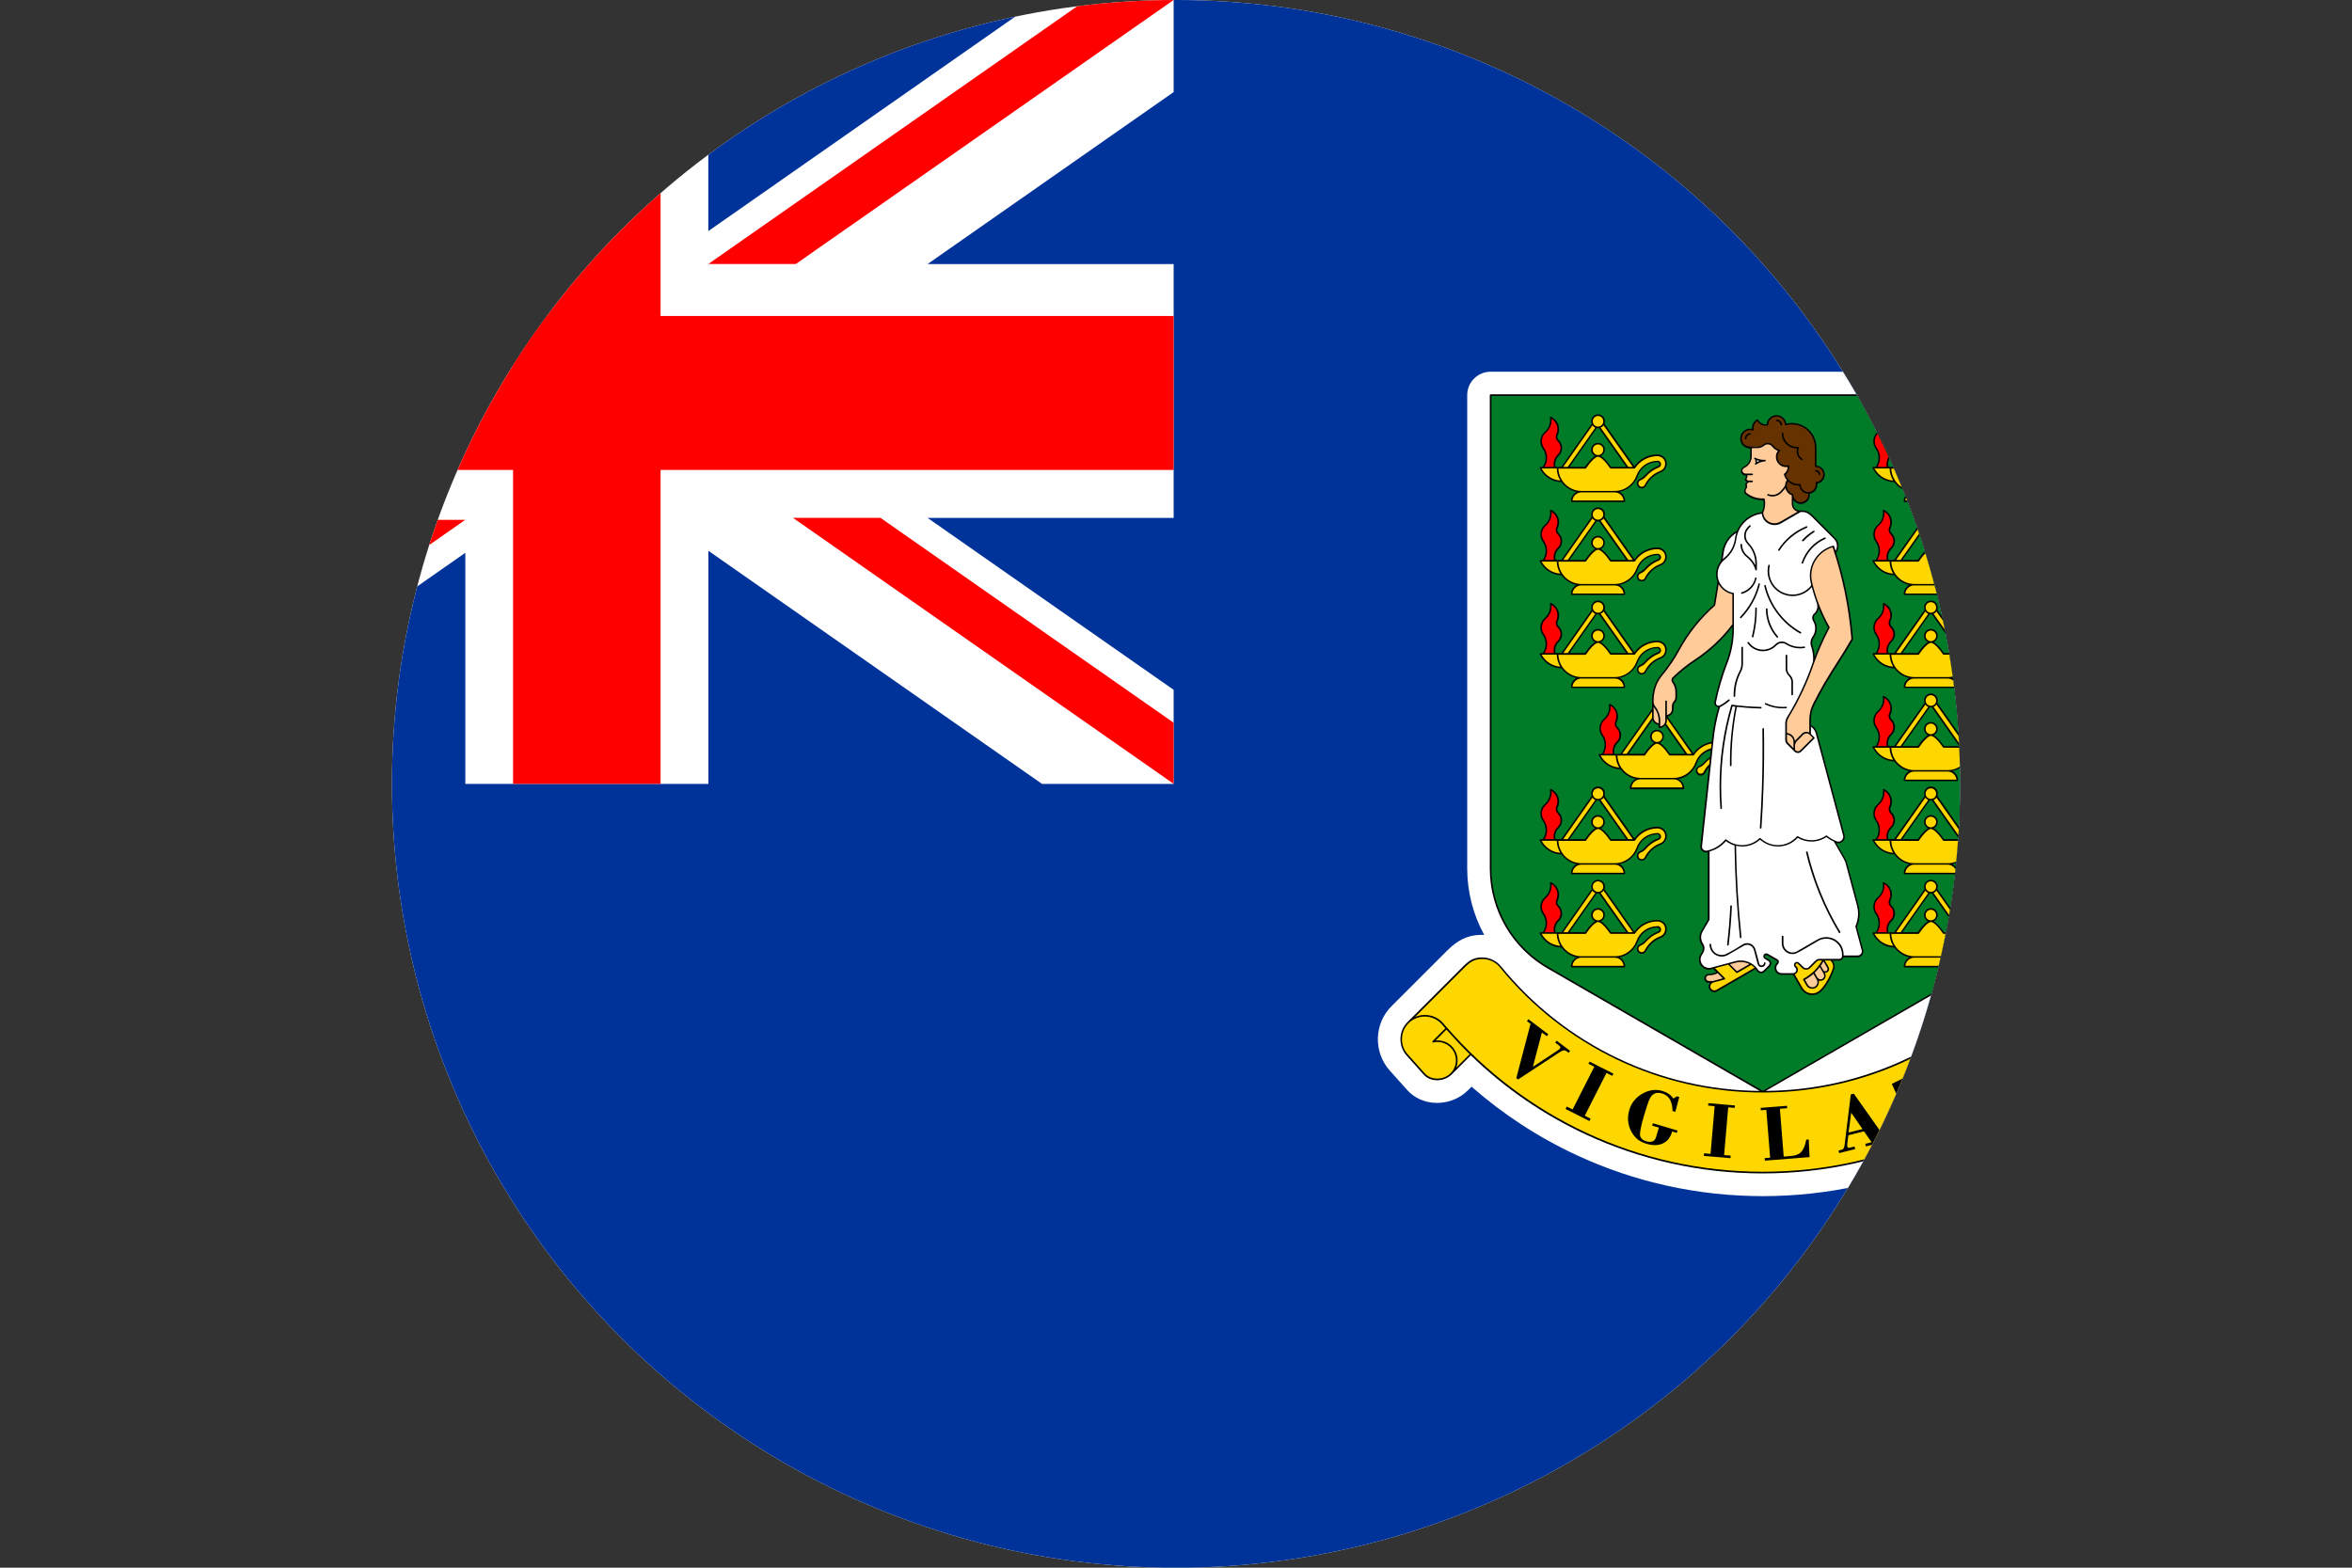 <svg xmlns="http://www.w3.org/2000/svg" id="Layer_2" data-name="Layer 2" viewBox="0 0 33.946 22.631">
  <rect x="0" y="0" width="33.946" height="22.631" fill="#333333" stroke="none"/>
  <defs><clipPath id="circleClip"><circle cx="16.973" cy="11.316" r="11.316" /></clipPath></defs><g clip-path="url(#circleClip)"><g id="_&#209;&#235;&#238;&#233;_1" data-name="&#209;&#235;&#238;&#233; 1">
    <g>
      <g>
        <rect width="33.946" height="22.631" fill="#fff" />
        <path d="M14.996,0l-4.773,3.336V0h4.773ZM6.715,0v3.365L1.9,0h4.815ZM16.939,0v1.329l-3.552,2.483h3.552v3.664h-3.552l3.552,2.482v1.358h-1.9l-4.815-3.365v3.365h-3.508v-3.336l-4.773,3.336H0v11.315h33.946V0h-17.007ZM0,9.987v-2.483h3.552l-3.552,2.483h0ZM0,3.841h3.552L0,1.358v2.483Z" fill="#039" fill-rule="evenodd" />
        <g>
          <rect y="4.561" width="16.939" height="2.223" fill="red" />
          <rect x="7.405" y="0" width="2.129" height="11.315" fill="red" />
          <polygon points="1.263 11.315 6.715 7.504 5.452 7.504 0 11.315 1.263 11.315" fill="red" fill-rule="evenodd" />
          <polygon points="4.232 3.841 0 .883 0 0 5.495 3.841 4.232 3.841" fill="red" fill-rule="evenodd" />
          <polygon points="15.676 0 10.223 3.811 11.486 3.811 16.939 0 15.676 0" fill="red" fill-rule="evenodd" />
          <polygon points="12.707 7.475 16.939 10.433 16.939 11.315 11.444 7.475 12.707 7.475" fill="red" fill-rule="evenodd" />
        </g>
      </g>
      <g>
        <path d="M29.464,13.495c.01,0,.019,0,.029,0,.214,0,.359.081.506.228l.798.798c.256.249.27.665.031.933l-.241.269c-.225.264-.647.258-.889.016l-.052-.052c-.456.399-.968.733-1.518.989-.843.391-1.757.591-2.685.591s-1.843-.199-2.686-.591c-.55-.255-1.062-.589-1.518-.989l-.052.052c-.242.242-.664.249-.888-.016l-.241-.269c-.24-.268-.226-.684.03-.933l.798-.798c.147-.147.292-.228.506-.228.01,0,.019,0,.029,0-.158-.288-.245-.617-.245-.958v-6.833c0-.186.151-.338.338-.338h7.857c.187,0,.338.151.338.338v6.833c0,.341-.087.67-.245.958Z" fill="#fff" fill-rule="evenodd" />
        <g>
          <path d="M21.502,12.537v-6.833c0-.006.005-.012.011-.012h7.857c.006,0,.011.005.011.012v6.833c0,.604-.326,1.159-.854,1.454l-3.043,1.757c.731-.006,1.423-.174,2.044-.469.657-.312,1.233-.768,1.688-1.326.067-.084.168-.132.275-.132.125,0,.192.048.275.132l.8.8c.133.129.139.344.016.483l-.243.272c-.101.12-.303.109-.412,0l-.273-.274c-.484.469-1.046.858-1.665,1.145-.774.36-1.638.56-2.548.56s-1.773-.201-2.548-.56c-.619-.287-1.181-.676-1.665-1.145l-.273.274c-.109.11-.31.12-.412,0l-.243-.272c-.122-.138-.116-.354.016-.483l.8-.8c.084-.084.15-.132.275-.132.107,0,.208.049.275.132.455.558,1.031,1.014,1.688,1.326.62.295,1.313.463,2.044.469l-3.043-1.757c-.527-.295-.853-.85-.853-1.454Z" fill-rule="evenodd" />
          <path d="M21.525,12.537c0,.596.321,1.143.842,1.434l3.076,1.776,3.075-1.776c.52-.291.842-.838.842-1.434v-6.821h-7.834v6.821Z" fill="#007c29" fill-rule="evenodd" />
          <g>
            <path d="M27.56,7.101c-.071-.014-.134-.049-.183-.098-.013-.013-.025-.028-.036-.043-.067-.001-.13-.021-.183-.055-.057-.036-.103-.088-.131-.149-.004-.008.002-.016.01-.016h.033c.056-.077.056-.183.001-.261-.055-.078-.043-.186.031-.248.057-.051.084-.126.072-.202-.001-.01.008-.016.017-.012.101.046.144.166.096.264-.01.025-.005.053.014.072.066.062.067.166,0,.228-.042.041-.059.102-.045.158h.083l.438-.622c-.004-.011-.007-.023-.007-.036,0-.055.044-.1.099-.1.055,0,.099.044.099.1,0,.012-.002.025-.006.036l.431.613c.077-.106.199-.169.33-.17.075,0,.136.056.137.132,0,.059-.036.111-.093.13-.089.035-.162.103-.205.189-.022.043-.079.053-.114.018-.036-.036-.023-.098.025-.117.026-.008.051-.03.069-.05.052-.06.117-.106.191-.135.012-.004.021-.014.021-.028,0-.016-.014-.029-.029-.029-.122,0-.241.08-.28.197-.024.069-.07.128-.128.171-.041.03-.089.051-.14.062.014.007.027.017.039.028.027.028.044.066.044.107,0,.007-.005.012-.011.012h-.761c-.006,0-.012-.005-.012-.012,0-.041.017-.079.045-.107.011-.011.024-.021.039-.028h0ZM27.459,6.74h.22c.028-.04.065-.088.102-.123.015-.014.03-.026.045-.035-.034-.016-.057-.05-.057-.09,0-.055.044-.099.099-.099.055,0,.099.044.099.099,0,.04-.023.074-.058.09.015.008.03.02.045.035.037.035.074.083.102.123h.22l-.393-.56c-.005,0-.01.001-.016.001s-.01,0-.016-.001l-.394.56Z" fill-rule="evenodd" />
            <path d="M27.088,6.465c.058.082.061.19.008.275h.135c-.013-.063.007-.129.053-.175.057-.053.056-.142,0-.196-.026-.026-.033-.064-.019-.098.039-.081.011-.178-.067-.225.005.076-.025.149-.082.2-.064.055-.077.149-.028.218Z" fill="red" fill-rule="evenodd" />
            <path d="M27.324,6.937c-.031-.051-.05-.111-.052-.174h-.218c.027.05.067.093.114.123.046.029.099.047.155.051Z" fill="#fed700" fill-rule="evenodd" />
            <path d="M28.725,6.65c.028,0,.052.023.052.051,0,.022-.014.042-.035.049-.07.028-.133.072-.182.128-.022.026-.047.042-.078.056-.033.012-.041.054-.017.079.023.023.062.017.077-.012.045-.091.123-.163.217-.2.049-.017.077-.056.078-.107-.001-.065-.051-.108-.114-.109-.129.001-.249.066-.32.173-.002.003-.006.006-.01.006h-.341s-.007-.002-.009-.005c-.028-.041-.065-.09-.102-.124-.026-.024-.051-.041-.071-.042-.02,0-.046.018-.071.042-.037.034-.074.083-.102.124-.002.004-.006.006-.01.006h-.39c.003.087.04.166.097.224.061.06.144.098.236.098h.481c.073,0,.14-.024.195-.064.054-.039.096-.094.119-.158.046-.128.167-.213.303-.213Z" fill="#fed700" fill-rule="evenodd" />
            <path d="M27.868,6.416c.042,0,.076.034.076.076s-.034.077-.076.077-.076-.034-.076-.077.034-.076.076-.076Z" fill="#fed700" fill-rule="evenodd" />
            <path d="M27.868,6.005c.042,0,.076.034.076.077,0,.042-.034.076-.076.076s-.076-.034-.076-.076c0-.042.034-.077.076-.077Z" fill="#fed700" fill-rule="evenodd" />
            <path d="M28.305,6.74h.065l-.421-.599c-.011.014-.025.026-.042.033l.398.566Z" fill="#fed700" fill-rule="evenodd" />
            <path d="M27.366,6.74h.065l.399-.566c-.017-.007-.031-.019-.042-.033l-.422.599Z" fill="#fed700" fill-rule="evenodd" />
            <path d="M28.109,7.108h-.481c-.035,0-.067.015-.091.038-.021.021-.035.049-.037.079h.737c-.003-.031-.016-.059-.037-.079-.024-.024-.057-.038-.091-.038Z" fill="#fed700" fill-rule="evenodd" />
          </g>
          <g>
            <path d="M27.56,8.445c-.071-.014-.134-.049-.183-.098-.013-.013-.025-.028-.036-.043-.067-.001-.13-.021-.183-.055-.057-.036-.103-.088-.131-.149-.004-.008.002-.016.01-.016h.033c.056-.078.056-.183.001-.262-.055-.078-.043-.186.031-.248.057-.051.084-.126.072-.202-.001-.009.008-.016.017-.012.101.046.144.165.096.264-.01.025-.005.053.014.072.066.062.067.166,0,.228-.042.041-.059.102-.045.158h.083l.438-.622c-.004-.011-.007-.023-.007-.036,0-.055.044-.1.099-.1.055,0,.099.044.099.1,0,.012-.002.025-.006.036l.431.614c.077-.106.199-.169.33-.171.075,0,.136.056.137.132,0,.059-.036.111-.093.13-.089.035-.162.103-.205.189-.022.043-.079.052-.114.018-.036-.036-.023-.098.025-.117.026-.008.051-.03.069-.05.052-.06.117-.106.191-.135.012-.004.021-.014.021-.028,0-.016-.014-.029-.029-.029-.122,0-.241.08-.28.197-.024.069-.07.129-.128.171-.041.03-.089.051-.14.061.014.007.027.017.039.028.027.028.044.065.044.107,0,.007-.005.012-.011.012h-.761c-.006,0-.012-.005-.012-.012,0-.041.017-.079.045-.107.011-.011.024-.021.039-.028h0ZM27.459,8.083h.22c.028-.041.065-.088.102-.123.015-.014.03-.026.045-.035-.034-.016-.057-.05-.057-.09,0-.055.044-.099.099-.099.055,0,.099.044.099.099,0,.04-.023.074-.058.09.015.008.03.02.045.035.037.035.074.082.102.123h.22l-.393-.559c-.005,0-.01.001-.016.001s-.01,0-.016-.001l-.394.559Z" fill-rule="evenodd" />
            <path d="M27.088,7.808c.058.082.061.19.008.275h.135c-.013-.064.007-.129.053-.175.057-.053.056-.142,0-.196-.026-.026-.033-.064-.019-.098.039-.081.011-.178-.067-.225.005.076-.025.149-.082.2-.064.054-.077.149-.028.218Z" fill="red" fill-rule="evenodd" />
            <path d="M27.324,8.281c-.031-.051-.05-.111-.052-.174h-.218c.027.05.067.092.114.123.046.029.099.047.155.051Z" fill="#fed700" fill-rule="evenodd" />
            <path d="M28.725,7.993c.028,0,.052.023.052.052,0,.022-.014.042-.035.049-.07.028-.133.072-.182.128-.022.026-.047.043-.078.056-.033.012-.041.054-.017.079.023.023.062.017.077-.012.045-.091.123-.163.217-.2.049-.017.077-.056.078-.108-.001-.065-.051-.108-.114-.109-.129.001-.249.066-.32.173-.002.003-.006.006-.01.006h-.341s-.007-.002-.009-.005c-.028-.041-.065-.09-.102-.124-.026-.024-.051-.041-.071-.042-.02,0-.046.018-.071.042-.037.034-.074.083-.102.124-.002.003-.006.006-.01.006h-.39c.003.087.04.166.097.224.061.06.144.098.236.098h.481c.073,0,.14-.024.195-.064.054-.039.096-.094.119-.158.046-.128.167-.213.303-.213Z" fill="#fed700" fill-rule="evenodd" />
            <path d="M27.868,7.759c.042,0,.076.034.076.076s-.034.077-.076.077-.076-.034-.076-.077.034-.076.076-.076Z" fill="#fed700" fill-rule="evenodd" />
            <path d="M27.868,7.349c.042,0,.076.034.076.077,0,.042-.034.076-.076.076s-.076-.034-.076-.076c0-.042.034-.077.076-.077Z" fill="#fed700" fill-rule="evenodd" />
            <path d="M28.305,8.083h.065l-.421-.599c-.011.015-.025.026-.042.033l.398.566Z" fill="#fed700" fill-rule="evenodd" />
            <path d="M27.366,8.083h.065l.399-.566c-.017-.007-.031-.019-.042-.033l-.422.599Z" fill="#fed700" fill-rule="evenodd" />
            <path d="M28.109,8.451h-.481c-.035,0-.067.014-.091.038-.021.021-.035.048-.037.079h.737c-.003-.031-.016-.059-.037-.079-.024-.024-.057-.038-.091-.038Z" fill="#fed700" fill-rule="evenodd" />
          </g>
          <g>
            <path d="M27.56,9.788c-.071-.014-.134-.049-.183-.098-.013-.013-.025-.027-.036-.042-.067-.001-.13-.022-.183-.055-.057-.036-.103-.088-.131-.149-.004-.008.002-.016.01-.016h.033c.056-.078.056-.183.001-.262-.055-.078-.043-.186.031-.248.057-.051.084-.126.072-.202-.001-.009.008-.016.017-.012.101.046.144.166.096.264-.01.025-.005.053.014.072.066.062.067.166,0,.228-.042.041-.059.102-.045.158h.083l.438-.622c-.004-.011-.007-.023-.007-.036,0-.055.044-.099.099-.099.055,0,.099.044.099.099,0,.013-.002.025-.006.036l.431.614c.077-.106.199-.169.33-.17.075,0,.136.056.137.132,0,.059-.036.111-.093.129-.089.035-.162.104-.205.189-.022.043-.079.052-.114.018-.036-.036-.023-.098.025-.117.026-.008.051-.029.069-.05.052-.059.117-.106.191-.135.012-.004.021-.014.021-.028,0-.016-.014-.029-.029-.029-.122,0-.241.079-.28.196-.024.069-.07.128-.128.171-.041.03-.089.051-.14.061.014.007.027.017.039.028.027.027.044.065.044.107,0,.006-.005.011-.011.011h-.761c-.006,0-.012-.005-.012-.011,0-.042.017-.08.045-.107.011-.011.024-.021.039-.028h0ZM27.459,9.427h.22c.028-.041.065-.089.102-.123.015-.014.03-.026.045-.035-.034-.016-.057-.05-.057-.09,0-.055.044-.1.099-.1.055,0,.099.044.099.1,0,.04-.023.074-.058.09.015.008.03.02.045.035.037.034.074.082.102.123h.22l-.393-.56c-.005,0-.01.001-.016.001s-.01,0-.016-.001l-.394.56Z" fill-rule="evenodd" />
            <path d="M27.088,9.152c.058.082.061.191.008.275h.135c-.013-.064.007-.129.053-.175.057-.053.056-.142,0-.195-.026-.026-.033-.064-.019-.098.039-.081.011-.178-.067-.225.005.076-.025.149-.082.2-.064.055-.077.149-.028.218Z" fill="red" fill-rule="evenodd" />
            <path d="M27.324,9.624c-.031-.051-.05-.111-.052-.174h-.218c.027.05.067.093.114.123.046.029.099.047.155.051Z" fill="#fed700" fill-rule="evenodd" />
            <path d="M28.725,9.337c.028,0,.052.023.052.052,0,.022-.014.042-.035.049-.07.027-.133.072-.182.128-.022.026-.047.043-.078.056-.033.012-.041.054-.017.079.023.023.062.017.077-.012.045-.091.123-.163.217-.2.049-.017.077-.056.078-.108-.001-.065-.051-.108-.114-.109-.129.001-.249.066-.32.173-.002.003-.006.006-.01.006h-.341s-.007-.002-.009-.005c-.028-.041-.065-.09-.102-.124-.026-.024-.051-.041-.071-.042-.02,0-.046.018-.071.042-.037.034-.074.083-.102.124-.002.003-.006.006-.01.006h-.39c.003.087.04.166.097.224.061.06.144.098.236.098h.481c.073,0,.14-.024.195-.064.054-.039.096-.094.119-.158.046-.128.167-.213.303-.213Z" fill="#fed700" fill-rule="evenodd" />
            <path d="M27.868,9.103c.042,0,.076.034.076.077,0,.042-.034.076-.076.076s-.076-.034-.076-.076c0-.042.034-.077.076-.077Z" fill="#fed700" fill-rule="evenodd" />
            <path d="M27.868,8.693c.042,0,.076.034.076.076s-.034.076-.076.076-.076-.034-.076-.076.034-.076.076-.076Z" fill="#fed700" fill-rule="evenodd" />
            <path d="M28.305,9.427h.065l-.421-.6c-.011.015-.025.026-.042.033l.398.566Z" fill="#fed700" fill-rule="evenodd" />
            <path d="M27.366,9.427h.065l.399-.566c-.017-.007-.031-.019-.042-.033l-.422.6Z" fill="#fed700" fill-rule="evenodd" />
            <path d="M28.109,9.795h-.481c-.035,0-.067.015-.091.038-.021.021-.035.049-.037.079h.737c-.003-.031-.016-.058-.037-.079-.024-.024-.057-.038-.091-.038Z" fill="#fed700" fill-rule="evenodd" />
          </g>
          <g>
            <path d="M27.56,12.475c-.071-.014-.134-.049-.183-.098-.013-.013-.025-.028-.036-.043-.067,0-.13-.021-.183-.055-.057-.036-.103-.088-.131-.149-.004-.008.002-.016.01-.016h.033c.056-.078.056-.183.001-.262-.055-.078-.043-.186.031-.248.057-.051.084-.126.072-.202-.001-.009.008-.016.017-.012.101.046.144.166.096.264-.01.025-.005.053.014.072.066.062.067.166,0,.228-.042.041-.059.102-.045.158h.083l.438-.622c-.004-.011-.007-.023-.007-.036,0-.055.044-.1.099-.1.055,0,.099.044.099.1,0,.012-.002.025-.006.036l.431.614c.077-.106.199-.169.33-.17.075,0,.136.056.137.132,0,.059-.036.111-.093.13-.089.035-.162.104-.205.189-.022.043-.079.052-.114.018-.036-.036-.023-.098.025-.117.026-.008.051-.029.069-.05.052-.06.117-.106.191-.135.012-.004.021-.014.021-.028,0-.016-.014-.029-.029-.029-.122,0-.241.08-.28.197-.024.069-.07.128-.128.171-.041.03-.089.051-.14.061.014.007.027.017.039.028.027.028.044.065.044.107,0,.007-.005.012-.011.012h-.761c-.006,0-.012-.005-.012-.012,0-.041.017-.079.045-.107.011-.011.024-.021.039-.028h0ZM27.459,12.114h.22c.028-.041.065-.088.102-.123.015-.014.03-.026.045-.035-.034-.016-.057-.05-.057-.09,0-.055.044-.099.099-.099.055,0,.099.044.099.099,0,.04-.023.074-.058.09.015.008.03.02.045.035.037.035.074.082.102.123h.22l-.393-.56c-.005,0-.01.001-.016.001s-.01,0-.016-.001l-.394.56Z" fill-rule="evenodd" />
            <path d="M27.088,11.839c.058.082.061.19.008.275h.135c-.013-.064.007-.129.053-.175.057-.053.056-.142,0-.196-.026-.026-.033-.064-.019-.098.039-.081.011-.178-.067-.225.005.076-.025.149-.082.2-.064.055-.077.149-.028.218Z" fill="red" fill-rule="evenodd" />
            <path d="M27.324,12.311c-.031-.051-.05-.111-.052-.174h-.218c.027.05.067.093.114.123.046.029.099.047.155.051Z" fill="#fed700" fill-rule="evenodd" />
            <path d="M28.725,12.024c.028,0,.052.023.052.052,0,.022-.014.042-.035.049-.07.027-.133.071-.182.128-.022.026-.047.043-.078.056-.033.012-.041.054-.017.079.023.023.062.017.077-.012.045-.091.123-.163.217-.2.049-.017.077-.056.078-.108-.001-.065-.051-.108-.114-.109-.129.001-.249.066-.32.173-.002.003-.006.006-.01.006h-.341s-.007-.002-.009-.005c-.028-.041-.065-.09-.102-.124-.026-.024-.051-.041-.071-.042-.02,0-.046.018-.071.042-.037.034-.074.083-.102.124-.002.003-.006.006-.01.006h-.39c.003.087.04.166.097.224.061.061.144.098.236.098h.481c.073,0,.14-.024.195-.064.054-.039.096-.094.119-.158.046-.128.167-.213.303-.213Z" fill="#fed700" fill-rule="evenodd" />
            <path d="M27.868,11.79c.042,0,.076.034.076.076s-.034.077-.076.077-.076-.034-.076-.077.034-.076.076-.076Z" fill="#fed700" fill-rule="evenodd" />
            <path d="M27.868,11.38c.042,0,.076.034.076.077,0,.042-.034.076-.076.076s-.076-.034-.076-.076c0-.042.034-.077.076-.077Z" fill="#fed700" fill-rule="evenodd" />
            <path d="M28.305,12.114h.065l-.421-.599c-.011.015-.025.026-.042.033l.398.566Z" fill="#fed700" fill-rule="evenodd" />
            <path d="M27.366,12.114h.065l.399-.566c-.017-.007-.031-.019-.042-.033l-.422.599Z" fill="#fed700" fill-rule="evenodd" />
            <path d="M28.109,12.482h-.481c-.035,0-.067.015-.091.038-.021.021-.035.048-.037.079h.737c-.003-.031-.016-.058-.037-.079-.024-.024-.057-.038-.091-.038Z" fill="#fed700" fill-rule="evenodd" />
          </g>
          <g>
            <path d="M27.56,13.819c-.071-.014-.134-.049-.183-.098-.013-.013-.025-.027-.036-.042-.067-.001-.13-.021-.183-.055-.057-.036-.103-.088-.131-.149-.004-.008.002-.016.01-.016h.033c.056-.077.056-.183.001-.261-.055-.078-.043-.186.031-.248.057-.051.084-.126.072-.202-.001-.009.008-.016.017-.012.101.046.144.166.096.264-.01.025-.005.053.014.072.066.062.067.166,0,.228-.042.041-.059.102-.045.158h.083l.438-.622c-.004-.011-.007-.023-.007-.036,0-.055.044-.099.099-.099.055,0,.099.044.099.099,0,.013-.002.025-.006.036l.431.614c.077-.106.199-.169.33-.17.075,0,.136.056.137.132,0,.059-.036.111-.093.129-.089.036-.162.104-.205.189-.022.043-.079.052-.114.018-.036-.036-.023-.098.025-.117.026-.008.051-.029.069-.049.052-.06.117-.106.191-.135.012-.004.021-.014.021-.028,0-.016-.014-.029-.029-.029-.122,0-.241.079-.28.197-.024.069-.07.128-.128.171-.041.03-.089.051-.14.061.014.007.027.017.039.028.027.027.044.065.044.107,0,.006-.005.012-.011.012h-.761c-.006,0-.012-.005-.012-.012,0-.042.017-.08.045-.107.011-.011.024-.021.039-.028h0ZM27.459,13.457h.22c.028-.041.065-.088.102-.123.015-.014.03-.026.045-.035-.034-.016-.057-.05-.057-.09,0-.055.044-.1.099-.1.055,0,.099.044.099.1,0,.04-.023.074-.058.09.015.008.03.02.045.035.037.035.074.082.102.123h.22l-.393-.56c-.005,0-.01.001-.016.001s-.01,0-.016-.001l-.394.56Z" fill-rule="evenodd" />
            <path d="M27.088,13.182c.058.082.061.19.008.275h.135c-.013-.064.007-.129.053-.175.057-.053.056-.142,0-.195-.026-.026-.033-.064-.019-.098.039-.081.011-.179-.067-.225.005.076-.025.149-.082.2-.064.055-.077.149-.028.218Z" fill="red" fill-rule="evenodd" />
            <path d="M27.324,13.654c-.031-.051-.05-.11-.052-.174h-.218c.027.05.067.093.114.123.046.029.099.047.155.051Z" fill="#fed700" fill-rule="evenodd" />
            <path d="M28.725,13.367c.028,0,.052.023.052.052,0,.022-.014.042-.035.049-.07.027-.133.072-.182.128-.022.026-.047.043-.078.056-.033.012-.041.054-.017.079.023.023.062.017.077-.012.045-.091.123-.163.217-.2.049-.017.077-.056.078-.108-.001-.064-.051-.108-.114-.109-.129,0-.249.066-.32.173-.002.003-.006.006-.01.006h-.341s-.007-.002-.009-.005c-.028-.041-.065-.09-.102-.124-.026-.024-.051-.041-.071-.042-.02.001-.046.018-.071.042-.037.034-.074.083-.102.124-.002.003-.006.006-.01.006h-.39c.003.087.04.166.097.224.061.06.144.098.236.098h.481c.073,0,.14-.023.195-.063.054-.039.096-.094.119-.158.046-.128.167-.213.303-.213Z" fill="#fed700" fill-rule="evenodd" />
            <path d="M27.868,13.133c.042,0,.076.034.076.077,0,.042-.034.076-.076.076s-.076-.034-.076-.076c0-.042.034-.077.076-.077Z" fill="#fed700" fill-rule="evenodd" />
            <path d="M27.868,12.723c.042,0,.076.034.076.076s-.034.076-.076.076-.076-.034-.076-.076.034-.076.076-.076Z" fill="#fed700" fill-rule="evenodd" />
            <path d="M28.305,13.457h.065l-.421-.6c-.011.015-.025.026-.042.033l.398.566Z" fill="#fed700" fill-rule="evenodd" />
            <path d="M27.366,13.457h.065l.399-.566c-.017-.007-.031-.019-.042-.033l-.422.6Z" fill="#fed700" fill-rule="evenodd" />
            <path d="M28.109,13.825h-.481c-.035,0-.067.014-.091.038-.021.021-.035.049-.037.079h.737c-.003-.031-.016-.058-.037-.079-.024-.024-.057-.038-.091-.038Z" fill="#fed700" fill-rule="evenodd" />
          </g>
          <path d="M20.877,14.862l-.158.159c.01-.001.021-.002.031-.002.159,0,.287.129.287.288,0,.038-.007.074-.021.107l.196-.196c-.116-.114-.228-.233-.336-.355Z" fill="#fed700" fill-rule="evenodd" />
          <path d="M30.008,14.862l.158.159c-.01-.001-.021-.002-.031-.002-.159,0-.287.129-.287.288,0,.038.007.074.021.107l-.196-.196c.116-.114.229-.233.336-.355Z" fill="#fed700" fill-rule="evenodd" />
          <path d="M29.751,13.969l.713.713c-.138-.062-.308-.029-.412.093l-.054.063c-.555.638-1.241,1.159-2.017,1.519-.772.358-1.632.558-2.538.558s-1.767-.2-2.538-.558c-.776-.36-1.463-.881-2.017-1.519l-.054-.063c-.104-.122-.274-.155-.412-.093l.713-.713c.079-.079.14-.125.259-.125.1,0,.195.045.257.124.457.561,1.036,1.018,1.696,1.332.635.302,1.346.471,2.097.471s1.461-.169,2.097-.471c.66-.314,1.239-.772,1.696-1.332.063-.079.157-.124.257-.124.119,0,.18.046.259.125Z" fill="#fed700" fill-rule="evenodd" />
          <path d="M30.566,15.22l-.243.272c-.094.107-.275.101-.375.002-.048-.048-.078-.114-.078-.187,0-.146.118-.265.264-.265.021,0,.041.002.062.007.004.001.008,0,.012-.003.004-.005.004-.012,0-.016l-.185-.185.047-.055c.124-.146.348-.154.483-.02.122.122.128.321.014.45Z" fill="#fed700" fill-rule="evenodd" />
          <path d="M20.318,15.22l.243.272c.094.107.275.101.374.002.048-.048.078-.114.078-.187,0-.146-.119-.265-.265-.265-.021,0-.041.002-.061.007-.004.001-.009,0-.012-.003-.004-.005-.004-.012,0-.016l.185-.185-.047-.055c-.124-.146-.348-.154-.483-.02-.122.122-.128.321-.014.45Z" fill="#fed700" fill-rule="evenodd" />
          <path d="M23.607,11.244c-.07-.014-.134-.049-.183-.098-.013-.013-.025-.028-.036-.042-.067-.001-.13-.021-.183-.055-.057-.036-.103-.088-.131-.149-.004-.008.002-.016.01-.016h.033c.056-.077.056-.183.001-.261-.055-.078-.042-.186.031-.248.057-.052.084-.126.072-.202-.001-.009.008-.016.017-.012.101.046.144.166.096.264-.01.025-.005.053.014.072.066.062.067.166,0,.229-.042.041-.059.102-.045.158h.083l.458-.651v-.106c0-.14.036-.274.126-.383.096-.116.181-.241.253-.373.132-.241.305-.459.511-.64l.054-.334c-.013-.033-.02-.069-.02-.107,0-.069.024-.135.067-.188l.023-.143c.02-.128.1-.237.213-.298.024-.054.057-.103.099-.144.069-.067.16-.113.26-.124.023-.053.031-.113.02-.171-.048,0-.093-.005-.138-.021-.041-.014-.08-.035-.113-.061-.017-.012-.026-.031-.026-.051,0-.014.005-.028.013-.039.011-.015.012-.037.001-.052-.003-.005-.003-.011.002-.015l.025-.025c-.013-.006-.024-.017-.031-.03-.002-.004-.001-.009.001-.012.011-.015.016-.033.015-.051h-.006c-.036,0-.066-.03-.066-.066,0-.025.015-.049.038-.06.029-.013.053-.034.07-.06.016-.025.026-.055.026-.088v-.09c0-.007,0-.015.002-.022,0-.002,0-.003.001-.005h-.006c-.079,0-.143-.064-.143-.143s.064-.143.143-.143c.01,0,.018.001.028.003-.003-.029.004-.058.019-.084.013-.022.031-.04.054-.053.006-.003.013,0,.016.005.01.02.026.037.044.048.024.015.051.02.079.017.006-.074.068-.131.143-.131.071,0,.131.052.141.122.026-.006.053-.009.079-.009.098,0,.187.04.252.104.064.064.104.153.104.252v.259c.032.003.06.017.081.038.024.024.039.057.039.093,0,.034-.013.066-.035.089-.019.021-.045.035-.074.04,0,.006.001.011.001.017,0,.065-.047.118-.109.129,0,.006.001.011.001.017,0,.072-.059.131-.131.131-.045,0-.084-.022-.108-.057v.059c0,.025.01.048.027.065.017.016.039.027.065.027h.036c.06,0,.106.025.147.066l.33.331c.03.031.047.072.047.115,0,.036-.012.071-.034.1.059.185.108.374.148.567.046.222.078.449.096.68,0,.003,0,.005-.002.007-.122.219-.265.42-.39.635-.056.096-.11.195-.16.295-.042.084-.056.153-.056.247v.052c.045.025.078.068.091.117l.395,1.474c.009.033,0,.068-.025.092-.026.025-.063.033-.097.02l.125.216c.018.03.031.063.039.096l.157.585c.012.042.018.086.018.129,0,.064-.013.127-.039.186l.09.334c.008.029,0,.06-.021.082-.015.015-.036.024-.059.024h-.205c-.006.028-.03.048-.059.048h-.098c.027.033.038.078.026.119-.018.057-.057.145-.105.221-.037.058-.079.109-.122.133-.088.051-.202.021-.254-.068l-.115-.2h-.166c-.055,0-.099-.044-.099-.099,0-.027.011-.052.03-.071.005-.005.008-.011.008-.018,0-.006-.004-.012-.01-.015l-.139-.08c-.01-.006-.022-.002-.028.007-.006.01-.002.022.008.028l.048.028c.02.012.033.032.033.056,0,.017-.007.033-.019.045l-.075.075c-.013.013-.031.021-.051.021-.025,0-.049-.013-.062-.035-.005-.008-.011-.016-.018-.024l-.557.322c-.031.018-.071.012-.096-.013-.015-.015-.024-.035-.024-.057,0-.021.008-.041.022-.055h-.022c-.035,0-.063-.028-.063-.064,0-.035.029-.063.063-.063.023,0,.044-.003.065-.008.016-.004.032-.01.047-.017l-.048-.048-.021.006c-.122.034-.228-.098-.163-.21l.024-.042c.016-.031.015-.069-.003-.099-.042-.059-.045-.138-.009-.201l.096-.166v-.973s-.008.001-.012.002c-.025.005-.051-.002-.07-.02-.019-.018-.029-.043-.026-.069l.124-1.141c-.022.025-.041.054-.056.084-.022.043-.079.053-.113.018-.036-.036-.023-.098.025-.117.025-.009.051-.03.069-.05.027-.031.058-.059.091-.082l.011-.098c-.091.026-.169.094-.2.185-.025.069-.07.129-.128.171-.041.03-.089.051-.14.062.014.007.027.017.039.028.028.028.045.065.045.107,0,.006-.005.012-.012.012h-.761c-.006,0-.012-.005-.012-.012,0-.041.017-.079.044-.107.011-.011.025-.021.039-.028h0ZM26.183,9.197c-.028.042-.038.081-.021.131.017.05.027.103.029.157.022-.059.046-.116.071-.173.038-.086.079-.171.122-.253-.05-.09-.095-.182-.134-.278-.006.035-.023.067-.05.091h0c-.014.013-.022.029-.022.048,0,.014.004.024.011.036h0c.021.035.032.075.032.116,0,.045-.013.089-.038.126h0ZM24.067,10.344l.373.53c.064-.088.16-.147.265-.165l.003-.028c.016-.16.047-.318.092-.472-.012-.001-.023-.005-.032-.013-.02-.015-.028-.038-.024-.062.02-.095.043-.19.07-.282.027-.094.059-.187.093-.277.064-.159.096-.329.096-.501v-.025c-.147.19-.325.355-.525.487-.115.076-.223.163-.323.259-.005.006-.008.014-.008.022,0,.007.002.014.007.02.032.044.05.096.05.151v.079c0,.027-.01.053-.029.073-.013.015-.021.035-.021.055v.043c0,.051-.037.095-.086.105h0ZM23.85,10.394l-.344.488h.22c.028-.041.065-.088.102-.123.015-.014.03-.026.045-.035-.034-.016-.058-.05-.058-.09,0-.055.044-.099.099-.099.055,0,.099.044.099.099,0,.04-.023.074-.057.09.015.009.03.02.045.035.037.035.074.083.102.123h.22l-.29-.413c-.02.025-.05.041-.084.041-.006,0-.011-.005-.011-.012v-.035c-.041-.004-.075-.032-.089-.07Z" fill-rule="evenodd" />
          <path d="M21.885,15.561l.205-.781-.052-.039.021-.028.287.217-.021.028-.071-.053-.13.495.351-.232c.011-.007.019-.013.026-.018.006-.005.011-.01.014-.014.006-.008.007-.016.004-.024-.004-.007-.015-.019-.035-.033l-.038-.028.021-.028.194.147-.021.028-.026-.02c-.016-.012-.031-.017-.046-.015-.015.002-.039.013-.07.034l-.588.386-.028-.021h0ZM22.596,16.009l.344.174.017-.034-.084-.043.313-.617.084.042.016-.032-.344-.174-.016.032.084.042-.313.617-.084-.042-.017.034h0ZM24.202,16.354l-.068-.02-.003.009c-.023.08-.068.134-.133.164-.066.03-.144.031-.236.004-.037-.011-.07-.026-.099-.044-.029-.018-.054-.041-.075-.067-.044-.054-.072-.113-.084-.178-.013-.065-.009-.131.011-.199.015-.053.04-.1.075-.141.034-.041.077-.075.129-.102.045-.024.09-.038.136-.044.046-.005.092-.001.136.012.036.011.068.025.095.044.026.018.048.04.064.066l.054-.032.033.01-.057.214-.041-.012c0-.069-.014-.124-.038-.167-.025-.042-.061-.071-.109-.085-.035-.011-.065-.013-.09-.007-.025.006-.047.02-.066.042-.014.016-.028.042-.042.077-.014.035-.036.106-.068.213-.044.151-.062.245-.054.284.008.039.039.066.091.081.035.01.065.011.089,0,.024-.01.04-.03.049-.059l.041-.139-.096-.028.01-.035.355.105-.01.035h0ZM24.591,16.687l.003-.038.094.008.059-.689-.094-.008.003-.035.384.033-.003.035-.094-.008-.059.689.094.008-.003.037-.385-.033h0ZM25.472,16.755l-.003-.037.079-.006-.055-.69-.079.006-.003-.035.38-.03.003.035-.105.008.055.69.111-.009c.063-.005.111-.025.144-.061.033-.036.056-.094.07-.174l.036-.003.012.255-.645.051h0ZM26.68,16.349l.201-.05-.163-.236-.038.286h0ZM26.544,16.645l-.009-.036.046-.012c.012-.003.022-.01.028-.02.006-.01.011-.027.014-.051l.089-.727.044-.011.459.65.066-.016.009.037-.36.09-.009-.037.091-.023-.109-.157-.226.056-.017.139s0,.006,0,.011c0,.005.002.01.003.016.002.006.006.011.012.013.007.002.015.002.025,0l.066-.016.009.037-.232.058h0ZM27.791,16.259l-.017-.034.084-.042-.308-.619-.037.018c-.045.022-.073.054-.085.094-.012.041-.01.101.005.182l-.027.014-.102-.225.638-.318.119.217-.027.014c-.053-.06-.1-.097-.141-.113-.041-.016-.083-.012-.126.009l-.039.02.308.619.084-.042.017.034-.345.172h0ZM28.698,15.769l-.023-.03.074-.056-.42-.55-.063.048-.022-.028.507-.387.124.158-.031.023c-.06-.036-.108-.055-.143-.056-.035-.002-.073.013-.114.044l-.105.08.191.25s.006-.003.009-.006c.003-.002.008-.006.013-.01.033-.025.052-.053.055-.083.004-.031-.007-.068-.032-.111l.031-.024.198.259-.031.024c-.035-.039-.069-.062-.1-.067-.031-.005-.065.007-.102.035l-.018.014.206.269.102-.078c.05-.038.079-.081.087-.13.008-.048-.004-.11-.035-.184l.029-.022.148.208-.536.409Z" fill-rule="evenodd" />
          <g>
            <path d="M22.756,7.101c-.071-.014-.134-.049-.183-.098-.013-.013-.025-.028-.036-.043-.067-.001-.13-.021-.184-.055-.057-.036-.102-.088-.131-.149-.004-.008.002-.016.01-.016h.033c.055-.077.056-.183.001-.261-.056-.078-.043-.186.031-.248.057-.051.084-.126.073-.202-.001-.01.008-.016.017-.012.101.046.144.166.096.264-.01.025-.005.053.014.072.065.062.067.166,0,.228-.042.041-.059.102-.045.158h.084l.437-.622c-.004-.011-.007-.023-.007-.036,0-.055.044-.1.099-.1s.099.044.099.1c0,.012-.002.025-.007.036l.432.613c.077-.106.199-.169.33-.17.075,0,.136.056.137.132,0,.059-.036.111-.093.13-.089.035-.162.103-.205.189-.022.043-.079.053-.113.018-.036-.036-.023-.098.025-.117.025-.008.051-.03.069-.05.052-.06.117-.106.191-.135.012-.004.021-.014.021-.028,0-.016-.014-.029-.03-.029-.122,0-.24.08-.28.197-.024.069-.069.128-.128.171-.041.03-.088.051-.14.062.014.007.027.017.039.028.027.028.044.066.044.107,0,.007-.005.012-.011.012h-.761c-.006,0-.011-.005-.011-.012,0-.041.017-.079.044-.107.011-.011.024-.021.039-.028h0ZM22.655,6.74h.22c.028-.04.065-.088.102-.123.015-.014.03-.026.045-.035-.034-.016-.058-.05-.058-.09,0-.055.044-.099.099-.099s.099.044.099.099c0,.04-.023.074-.057.09.015.008.03.02.045.035.037.035.074.083.102.123h.22l-.394-.56c-.005,0-.01.001-.016.001-.005,0-.01,0-.016-.001l-.393.56Z" fill-rule="evenodd" />
            <path d="M22.284,6.465c.057.082.061.19.008.275h.135c-.013-.063.007-.129.053-.175.057-.053.056-.142,0-.196-.026-.026-.033-.064-.019-.098.039-.081.011-.178-.067-.225.005.076-.025.149-.082.2-.065.055-.077.149-.028.218Z" fill="red" fill-rule="evenodd" />
            <path d="M22.52,6.937c-.031-.051-.05-.111-.052-.174h-.218c.027.05.067.093.115.123.045.029.098.047.155.051Z" fill="#fed700" fill-rule="evenodd" />
            <path d="M23.921,6.65c.028,0,.053.023.053.051,0,.022-.014.042-.036.049-.07.028-.133.072-.182.128-.022.026-.047.042-.078.056-.033.012-.041.054-.017.079.023.023.062.017.077-.012.045-.091.123-.163.217-.2.049-.017.077-.056.078-.107,0-.065-.051-.108-.114-.109-.129.001-.249.066-.32.173-.002.003-.006.006-.01.006h-.341s-.007-.002-.01-.005c-.028-.041-.065-.09-.102-.124-.026-.024-.051-.041-.071-.042-.02,0-.045.018-.071.042-.037.034-.074.083-.102.124-.002.004-.006.006-.01.006h-.39c.003.087.04.166.098.224.06.06.144.098.235.098h.48c.073,0,.14-.024.195-.064.054-.039.096-.094.119-.158.046-.128.167-.213.303-.213Z" fill="#fed700" fill-rule="evenodd" />
            <path d="M23.064,6.416c.042,0,.076.034.076.076s-.034.077-.076.077-.076-.034-.076-.077.034-.076.076-.076Z" fill="#fed700" fill-rule="evenodd" />
            <path d="M23.064,6.005c.042,0,.076.034.076.077,0,.042-.034.076-.076.076s-.076-.034-.076-.076c0-.042.034-.077.076-.077Z" fill="#fed700" fill-rule="evenodd" />
            <path d="M23.501,6.74h.065l-.422-.599c-.01.014-.025.026-.042.033l.399.566Z" fill="#fed700" fill-rule="evenodd" />
            <path d="M22.562,6.74h.065l.398-.566c-.017-.007-.031-.019-.042-.033l-.421.599Z" fill="#fed700" fill-rule="evenodd" />
            <path d="M23.304,7.108h-.48c-.035,0-.068.015-.091.038-.021.021-.035.049-.037.079h.737c-.003-.031-.017-.059-.037-.079-.024-.024-.056-.038-.091-.038Z" fill="#fed700" fill-rule="evenodd" />
          </g>
          <g>
            <path d="M22.756,8.445c-.071-.014-.134-.049-.183-.098-.013-.013-.025-.028-.036-.043-.067-.001-.13-.021-.184-.055-.057-.036-.102-.088-.131-.149-.004-.008.002-.016.01-.016h.033c.055-.078.056-.183.001-.262-.056-.078-.043-.186.031-.248.057-.051.084-.126.073-.202-.001-.009.008-.016.017-.012.101.046.144.165.096.264-.01.025-.005.053.014.072.065.062.067.166,0,.228-.042.041-.059.102-.045.158h.084l.437-.622c-.004-.011-.007-.023-.007-.036,0-.055.044-.1.099-.1s.099.044.099.1c0,.012-.002.025-.007.036l.432.614c.077-.106.199-.169.33-.171.075,0,.136.056.137.132,0,.059-.036.111-.093.13-.089.035-.162.103-.205.189-.022.043-.079.052-.113.018-.036-.036-.023-.098.025-.117.025-.008.051-.03.069-.05.052-.06.117-.106.191-.135.012-.004.021-.014.021-.028,0-.016-.014-.029-.03-.029-.122,0-.24.08-.28.197-.024.069-.069.129-.128.171-.041.03-.088.051-.14.061.014.007.027.017.039.028.027.028.044.065.044.107,0,.007-.005.012-.011.012h-.761c-.006,0-.011-.005-.011-.012,0-.041.017-.079.044-.107.011-.011.024-.021.039-.028h0ZM22.655,8.083h.22c.028-.041.065-.088.102-.123.015-.014.03-.026.045-.035-.034-.016-.058-.05-.058-.09,0-.055.044-.099.099-.099s.099.044.099.099c0,.04-.023.074-.057.09.015.008.03.02.045.035.037.035.074.082.102.123h.22l-.394-.559c-.005,0-.01.001-.016.001-.005,0-.01,0-.016-.001l-.393.559Z" fill-rule="evenodd" />
            <path d="M22.284,7.808c.057.082.061.19.008.275h.135c-.013-.064.007-.129.053-.175.057-.053.056-.142,0-.196-.026-.026-.033-.064-.019-.098.039-.081.011-.178-.067-.225.005.076-.025.149-.082.2-.065.054-.077.149-.028.218Z" fill="red" fill-rule="evenodd" />
            <path d="M22.52,8.281c-.031-.051-.05-.111-.052-.174h-.218c.027.05.067.092.115.123.045.029.098.047.155.051Z" fill="#fed700" fill-rule="evenodd" />
            <path d="M23.921,7.993c.028,0,.053.023.053.052,0,.022-.014.042-.036.049-.07.028-.133.072-.182.128-.022.026-.047.043-.078.056-.033.012-.041.054-.017.079.023.023.062.017.077-.012.045-.091.123-.163.217-.2.049-.017.077-.056.078-.108,0-.065-.051-.108-.114-.109-.129.001-.249.066-.32.173-.002.003-.006.006-.01.006h-.341s-.007-.002-.01-.005c-.028-.041-.065-.09-.102-.124-.026-.024-.051-.041-.071-.042-.02,0-.045.018-.071.042-.037.034-.074.083-.102.124-.002.003-.006.006-.01.006h-.39c.003.087.04.166.098.224.06.06.144.098.235.098h.48c.073,0,.14-.024.195-.064.054-.039.096-.094.119-.158.046-.128.167-.213.303-.213Z" fill="#fed700" fill-rule="evenodd" />
            <path d="M23.064,7.759c.042,0,.076.034.076.076s-.034.077-.076.077-.076-.034-.076-.077.034-.076.076-.076Z" fill="#fed700" fill-rule="evenodd" />
            <path d="M23.064,7.349c.042,0,.076.034.076.077,0,.042-.034.076-.076.076s-.076-.034-.076-.076c0-.042.034-.077.076-.077Z" fill="#fed700" fill-rule="evenodd" />
            <path d="M23.501,8.083h.065l-.422-.599c-.01.015-.025.026-.042.033l.399.566Z" fill="#fed700" fill-rule="evenodd" />
            <path d="M22.562,8.083h.065l.398-.566c-.017-.007-.031-.019-.042-.033l-.421.599Z" fill="#fed700" fill-rule="evenodd" />
            <path d="M23.304,8.451h-.48c-.035,0-.068.014-.091.038-.021.021-.035.048-.037.079h.737c-.003-.031-.017-.059-.037-.079-.024-.024-.056-.038-.091-.038Z" fill="#fed700" fill-rule="evenodd" />
          </g>
          <g>
            <path d="M22.756,9.788c-.071-.014-.134-.049-.183-.098-.013-.013-.025-.027-.036-.042-.067-.001-.13-.022-.184-.055-.057-.036-.102-.088-.131-.149-.004-.008.002-.016.01-.016h.033c.055-.078.056-.183.001-.262-.056-.078-.043-.186.031-.248.057-.051.084-.126.073-.202-.001-.009.008-.016.017-.012.101.046.144.166.096.264-.01.025-.005.053.014.072.065.062.067.166,0,.228-.042.041-.059.102-.045.158h.084l.437-.622c-.004-.011-.007-.023-.007-.036,0-.055.044-.099.099-.099s.099.044.099.099c0,.013-.002.025-.007.036l.432.614c.077-.106.199-.169.33-.17.075,0,.136.056.137.132,0,.059-.036.111-.093.129-.089.035-.162.104-.205.189-.022.043-.079.052-.113.018-.036-.036-.023-.098.025-.117.025-.008.051-.029.069-.05.052-.059.117-.106.191-.135.012-.004.021-.014.021-.028,0-.016-.014-.029-.03-.029-.122,0-.24.079-.28.196-.024.069-.069.128-.128.171-.041.03-.088.051-.14.061.014.007.027.017.039.028.027.027.044.065.044.107,0,.006-.005.011-.011.011h-.761c-.006,0-.011-.005-.011-.011,0-.042.017-.08.044-.107.011-.011.024-.021.039-.028h0ZM22.655,9.427h.22c.028-.041.065-.089.102-.123.015-.014.03-.026.045-.035-.034-.016-.058-.05-.058-.09,0-.055.044-.1.099-.1s.099.044.099.1c0,.04-.023.074-.057.09.015.008.03.02.045.035.037.034.074.082.102.123h.22l-.394-.56c-.005,0-.01.001-.016.001-.005,0-.01,0-.016-.001l-.393.56Z" fill-rule="evenodd" />
            <path d="M22.284,9.152c.057.082.061.191.008.275h.135c-.013-.064.007-.129.053-.175.057-.053.056-.142,0-.195-.026-.026-.033-.064-.019-.098.039-.081.011-.178-.067-.225.005.076-.025.149-.082.2-.065.055-.077.149-.028.218Z" fill="red" fill-rule="evenodd" />
            <path d="M22.52,9.624c-.031-.051-.05-.111-.052-.174h-.218c.027.05.067.093.115.123.045.029.098.047.155.051Z" fill="#fed700" fill-rule="evenodd" />
            <path d="M23.921,9.337c.028,0,.053.023.053.052,0,.022-.014.042-.036.049-.07.027-.133.072-.182.128-.022.026-.047.043-.078.056-.033.012-.041.054-.017.079.023.023.062.017.077-.012.045-.091.123-.163.217-.2.049-.017.077-.056.078-.108,0-.065-.051-.108-.114-.109-.129.001-.249.066-.32.173-.002.003-.006.006-.01.006h-.341s-.007-.002-.01-.005c-.028-.041-.065-.09-.102-.124-.026-.024-.051-.041-.071-.042-.02,0-.045.018-.071.042-.037.034-.074.083-.102.124-.002.003-.006.006-.01.006h-.39c.003.087.04.166.098.224.06.06.144.098.235.098h.48c.073,0,.14-.024.195-.064.054-.039.096-.094.119-.158.046-.128.167-.213.303-.213Z" fill="#fed700" fill-rule="evenodd" />
            <path d="M23.064,9.103c.042,0,.076.034.076.077,0,.042-.034.076-.076.076s-.076-.034-.076-.076c0-.042.034-.077.076-.077Z" fill="#fed700" fill-rule="evenodd" />
            <path d="M23.064,8.693c.042,0,.076.034.076.076s-.034.076-.076.076-.076-.034-.076-.076.034-.076.076-.076Z" fill="#fed700" fill-rule="evenodd" />
            <path d="M23.501,9.427h.065l-.422-.6c-.01.015-.025.026-.042.033l.399.566Z" fill="#fed700" fill-rule="evenodd" />
            <path d="M22.562,9.427h.065l.398-.566c-.017-.007-.031-.019-.042-.033l-.421.6Z" fill="#fed700" fill-rule="evenodd" />
            <path d="M23.304,9.795h-.48c-.035,0-.068.015-.091.038-.021.021-.035.049-.037.079h.737c-.003-.031-.017-.058-.037-.079-.024-.024-.056-.038-.091-.038Z" fill="#fed700" fill-rule="evenodd" />
          </g>
          <g>
            <path d="M22.756,12.475c-.071-.014-.134-.049-.183-.098-.013-.013-.025-.028-.036-.043-.067,0-.13-.021-.184-.055-.057-.036-.102-.088-.131-.149-.004-.008.002-.016.01-.016h.033c.055-.078.056-.183.001-.262-.056-.078-.043-.186.031-.248.057-.051.084-.126.073-.202-.001-.009.008-.016.017-.012.101.046.144.166.096.264-.01.025-.005.053.014.072.065.062.067.166,0,.228-.042.041-.059.102-.045.158h.084l.437-.622c-.004-.011-.007-.023-.007-.036,0-.055.044-.1.099-.1s.099.044.099.1c0,.012-.002.025-.007.036l.432.614c.077-.106.199-.169.33-.17.075,0,.136.056.137.132,0,.059-.036.111-.093.13-.089.035-.162.104-.205.189-.022.043-.079.052-.113.018-.036-.036-.023-.098.025-.117.025-.008.051-.029.069-.05.052-.06.117-.106.191-.135.012-.004.021-.014.021-.028,0-.016-.014-.029-.03-.029-.122,0-.24.08-.28.197-.024.069-.069.128-.128.171-.041.03-.088.051-.14.061.014.007.027.017.039.028.027.028.044.065.044.107,0,.007-.005.012-.011.012h-.761c-.006,0-.011-.005-.011-.012,0-.041.017-.079.044-.107.011-.011.024-.021.039-.028h0ZM22.655,12.114h.22c.028-.041.065-.088.102-.123.015-.014.03-.026.045-.035-.034-.016-.058-.05-.058-.09,0-.055.044-.099.099-.099s.099.044.099.099c0,.04-.023.074-.057.09.015.008.03.02.045.035.037.035.074.082.102.123h.22l-.394-.56c-.005,0-.01.001-.016.001-.005,0-.01,0-.016-.001l-.393.56Z" fill-rule="evenodd" />
            <path d="M22.284,11.839c.057.082.061.19.008.275h.135c-.013-.064.007-.129.053-.175.057-.053.056-.142,0-.196-.026-.026-.033-.064-.019-.098.039-.081.011-.178-.067-.225.005.076-.025.149-.082.2-.065.055-.077.149-.028.218Z" fill="red" fill-rule="evenodd" />
            <path d="M22.52,12.311c-.031-.051-.05-.111-.052-.174h-.218c.027.05.067.093.115.123.045.029.098.047.155.051Z" fill="#fed700" fill-rule="evenodd" />
            <path d="M23.921,12.024c.028,0,.053.023.053.052,0,.022-.014.042-.036.049-.07.027-.133.071-.182.128-.022.026-.047.043-.078.056-.033.012-.041.054-.017.079.023.023.062.017.077-.012.045-.091.123-.163.217-.2.049-.017.077-.056.078-.108,0-.065-.051-.108-.114-.109-.129.001-.249.066-.32.173-.002.003-.006.006-.01.006h-.341s-.007-.002-.01-.005c-.028-.041-.065-.09-.102-.124-.026-.024-.051-.041-.071-.042-.02,0-.045.018-.071.042-.037.034-.074.083-.102.124-.002.003-.006.006-.01.006h-.39c.003.087.04.166.098.224.06.061.144.098.235.098h.48c.073,0,.14-.024.195-.064.054-.039.096-.094.119-.158.046-.128.167-.213.303-.213Z" fill="#fed700" fill-rule="evenodd" />
            <path d="M23.064,11.79c.042,0,.076.034.076.076s-.034.077-.076.077-.076-.034-.076-.077.034-.076.076-.076Z" fill="#fed700" fill-rule="evenodd" />
            <path d="M23.064,11.38c.042,0,.076.034.076.077,0,.042-.034.076-.076.076s-.076-.034-.076-.076c0-.042.034-.077.076-.077Z" fill="#fed700" fill-rule="evenodd" />
            <path d="M23.501,12.114h.065l-.422-.599c-.01.015-.025.026-.042.033l.399.566Z" fill="#fed700" fill-rule="evenodd" />
            <path d="M22.562,12.114h.065l.398-.566c-.017-.007-.031-.019-.042-.033l-.421.599Z" fill="#fed700" fill-rule="evenodd" />
            <path d="M23.304,12.482h-.48c-.035,0-.068.015-.091.038-.021.021-.035.048-.037.079h.737c-.003-.031-.017-.058-.037-.079-.024-.024-.056-.038-.091-.038Z" fill="#fed700" fill-rule="evenodd" />
          </g>
          <g>
            <path d="M22.756,13.819c-.071-.014-.134-.049-.183-.098-.013-.013-.025-.027-.036-.042-.067-.001-.13-.021-.184-.055-.057-.036-.102-.088-.131-.149-.004-.008.002-.016.01-.016h.033c.055-.077.056-.183.001-.261-.056-.078-.043-.186.031-.248.057-.051.084-.126.073-.202-.001-.009.008-.016.017-.012.101.046.144.166.096.264-.01.025-.005.053.014.072.065.062.067.166,0,.228-.042.041-.059.102-.045.158h.084l.437-.622c-.004-.011-.007-.023-.007-.036,0-.055.044-.099.099-.099s.099.044.099.099c0,.013-.002.025-.007.036l.432.614c.077-.106.199-.169.33-.17.075,0,.136.056.137.132,0,.059-.036.111-.093.129-.089.036-.162.104-.205.189-.022.043-.079.052-.113.018-.036-.036-.023-.098.025-.117.025-.008.051-.029.069-.049.052-.06.117-.106.191-.135.012-.004.021-.014.021-.028,0-.016-.014-.029-.03-.029-.122,0-.24.079-.28.197-.024.069-.069.128-.128.171-.041.03-.088.051-.14.061.014.007.027.017.039.028.027.027.044.065.044.107,0,.006-.005.012-.011.012h-.761c-.006,0-.011-.005-.011-.012,0-.042.017-.08.044-.107.011-.011.024-.021.039-.028h0ZM22.655,13.457h.22c.028-.041.065-.088.102-.123.015-.014.03-.026.045-.035-.034-.016-.058-.05-.058-.09,0-.055.044-.1.099-.1s.099.044.099.1c0,.04-.023.074-.057.09.015.008.03.02.045.035.037.035.074.082.102.123h.22l-.394-.56c-.005,0-.01.001-.016.001-.005,0-.01,0-.016-.001l-.393.56Z" fill-rule="evenodd" />
            <path d="M22.284,13.182c.057.082.061.19.008.275h.135c-.013-.064.007-.129.053-.175.057-.053.056-.142,0-.195-.026-.026-.033-.064-.019-.098.039-.081.011-.179-.067-.225.005.076-.025.149-.082.2-.065.055-.077.149-.028.218Z" fill="red" fill-rule="evenodd" />
            <path d="M22.52,13.654c-.031-.051-.05-.11-.052-.174h-.218c.027.05.067.093.115.123.045.029.098.047.155.051Z" fill="#fed700" fill-rule="evenodd" />
            <path d="M23.921,13.367c.028,0,.053.023.053.052,0,.022-.014.042-.036.049-.07.027-.133.072-.182.128-.022.026-.047.043-.078.056-.033.012-.041.054-.017.079.023.023.062.017.077-.012.045-.091.123-.163.217-.2.049-.017.077-.056.078-.108,0-.064-.051-.108-.114-.109-.129,0-.249.066-.32.173-.002.003-.006.006-.01.006h-.341s-.007-.002-.01-.005c-.028-.041-.065-.09-.102-.124-.026-.024-.051-.041-.071-.042-.02.001-.045.018-.071.042-.037.034-.074.083-.102.124-.002.003-.006.006-.01.006h-.39c.003.087.04.166.098.224.06.06.144.098.235.098h.48c.073,0,.14-.023.195-.063.054-.039.096-.094.119-.158.046-.128.167-.213.303-.213Z" fill="#fed700" fill-rule="evenodd" />
            <path d="M23.064,13.133c.042,0,.076.034.076.077,0,.042-.034.076-.076.076s-.076-.034-.076-.076c0-.042.034-.077.076-.077Z" fill="#fed700" fill-rule="evenodd" />
            <path d="M23.064,12.723c.042,0,.076.034.076.076s-.034.076-.076.076-.076-.034-.076-.076.034-.076.076-.076Z" fill="#fed700" fill-rule="evenodd" />
            <path d="M23.501,13.457h.065l-.422-.6c-.01.015-.025.026-.042.033l.399.566Z" fill="#fed700" fill-rule="evenodd" />
            <path d="M22.562,13.457h.065l.398-.566c-.017-.007-.031-.019-.042-.033l-.421.6Z" fill="#fed700" fill-rule="evenodd" />
            <path d="M23.304,13.825h-.48c-.035,0-.068.014-.091.038-.021.021-.035.049-.037.079h.737c-.003-.031-.017-.058-.037-.079-.024-.024-.056-.038-.091-.038Z" fill="#fed700" fill-rule="evenodd" />
          </g>
          <g>
            <path d="M27.56,11.132c-.071-.014-.134-.049-.183-.098-.013-.013-.025-.028-.036-.043-.067-.001-.13-.021-.183-.055-.057-.036-.103-.088-.131-.149-.004-.008.002-.016.01-.016h.033c.056-.078.056-.183.001-.262-.055-.078-.043-.186.031-.248.057-.051.084-.126.072-.202-.001-.009.008-.016.017-.012.101.046.144.166.096.264-.01.025-.005.053.014.072.066.062.067.166,0,.228-.042.041-.059.102-.045.158h.083l.438-.622c-.004-.011-.007-.023-.007-.036,0-.055.044-.1.099-.1.055,0,.099.045.099.1,0,.012-.002.025-.006.036l.431.614c.077-.106.199-.169.33-.171.075,0,.136.056.137.132,0,.059-.036.111-.093.13-.089.035-.162.103-.205.189-.022.043-.079.052-.114.018-.036-.036-.023-.098.025-.116.026-.009.051-.03.069-.05.052-.06.117-.106.191-.135.012-.004.021-.014.021-.028,0-.016-.014-.029-.029-.029-.122,0-.241.08-.28.196-.024.069-.07.129-.128.171-.041.03-.089.051-.14.061.014.007.027.017.039.028.027.028.044.065.044.107,0,.006-.005.012-.011.012h-.761c-.006,0-.012-.005-.012-.012,0-.041.017-.079.045-.107.011-.011.024-.021.039-.028h0ZM27.459,10.77h.22c.028-.041.065-.088.102-.123.015-.014.03-.026.045-.035-.034-.016-.057-.05-.057-.09,0-.055.044-.099.099-.099.055,0,.099.044.099.099,0,.04-.023.074-.058.09.015.008.03.02.045.035.037.034.074.082.102.123h.22l-.393-.56c-.005,0-.01.001-.016.001s-.01,0-.016-.001l-.394.56Z" fill-rule="evenodd" />
            <path d="M27.088,10.495c.058.082.061.19.008.275h.135c-.013-.064.007-.129.053-.175.057-.053.056-.142,0-.196-.026-.026-.033-.064-.019-.098.039-.081.011-.178-.067-.225.005.075-.025.149-.082.2-.064.054-.077.149-.028.218Z" fill="red" fill-rule="evenodd" />
            <path d="M27.324,10.968c-.031-.051-.05-.111-.052-.174h-.218c.027.05.067.093.114.123.046.029.099.047.155.051Z" fill="#fed700" fill-rule="evenodd" />
            <path d="M28.725,10.68c.028,0,.052.023.052.052,0,.022-.014.042-.035.049-.07.028-.133.072-.182.128-.022.026-.047.042-.078.056-.033.012-.041.054-.017.079.023.023.062.017.077-.013.045-.091.123-.163.217-.2.049-.017.077-.056.078-.107-.001-.065-.051-.108-.114-.109-.129.001-.249.066-.32.173-.002.003-.006.006-.01.006h-.341s-.007-.002-.009-.005c-.028-.041-.065-.09-.102-.124-.026-.024-.051-.041-.071-.042-.02,0-.046.018-.071.042-.037.034-.074.083-.102.124-.002.003-.006.006-.01.006h-.39c.003.087.04.166.097.224.061.06.144.098.236.098h.481c.073,0,.14-.024.195-.064.054-.039.096-.094.119-.158.046-.128.167-.213.303-.213Z" fill="#fed700" fill-rule="evenodd" />
            <path d="M27.868,10.446c.042,0,.076.034.076.076,0,.042-.034.077-.076.077s-.076-.034-.076-.077c0-.042.034-.076.076-.076Z" fill="#fed700" fill-rule="evenodd" />
            <path d="M27.868,10.036c.042,0,.076.034.076.077s-.034.076-.076.076-.076-.034-.076-.076.034-.077.076-.077Z" fill="#fed700" fill-rule="evenodd" />
            <path d="M28.305,10.77h.065l-.421-.599c-.011.015-.025.026-.042.033l.398.566Z" fill="#fed700" fill-rule="evenodd" />
            <path d="M27.366,10.77h.065l.399-.566c-.017-.007-.031-.018-.042-.033l-.422.599Z" fill="#fed700" fill-rule="evenodd" />
            <path d="M28.109,11.138h-.481c-.035,0-.067.015-.091.038-.021.021-.035.049-.037.079h.737c-.003-.031-.016-.059-.037-.079-.024-.024-.057-.038-.091-.038Z" fill="#fed700" fill-rule="evenodd" />
          </g>
          <path d="M25.368,6.449c.028,0,.055-.01.076-.028.019-.017.044-.027.07-.027.033,0,.061.014.081.039.022.029.054.05.089.059.008.002.011.012.005.019-.022.023-.035.054-.035.086,0,.034.014.065.036.087s.053.036.087.036c.011,0,.021-.001.031-.004.007-.002.014.002.015.01.003.05-.013.093-.052.126.012.039.036.072.068.096.044.033.086.041.139.039.006,0,.012.005.012.011.001.059.049.106.108.106.06,0,.108-.048.108-.108,0-.008,0-.016-.002-.023-.001-.007.002-.014.01-.015.028-.002.053-.015.071-.035.018-.019.029-.045.029-.073,0-.03-.012-.057-.032-.077-.02-.02-.046-.031-.076-.031-.007,0-.012-.005-.012-.012v-.27c0-.092-.037-.175-.097-.236-.06-.06-.143-.097-.235-.097-.029,0-.058.004-.086.011h-.003c-.006,0-.012-.004-.012-.011-.003-.064-.056-.114-.12-.114-.065,0-.119.053-.12.118,0,.006-.004.01-.009.012-.036.007-.073,0-.104-.018-.019-.012-.035-.028-.047-.047-.014.01-.027.023-.035.038-.015.026-.02.056-.014.086.002.008-.006.016-.015.013-.012-.004-.025-.006-.038-.006-.066,0-.12.053-.12.12,0,.135.137.12.228.12h0ZM25.719,6.13c0,.006-.004.012-.011.012-.006,0-.012-.005-.012-.011,0-.014-.007-.027-.016-.036-.01-.009-.023-.015-.037-.015-.006,0-.012-.005-.012-.011,0-.006.005-.012.012-.012.02,0,.039.008.053.021.014.013.023.031.024.052h0ZM25.26,6.252c.006,0,.011.005.011.012,0,.006-.005.012-.011.012-.015,0-.028.006-.038.016-.01.01-.016.023-.016.038,0,.006-.005.012-.011.012-.006,0-.012-.005-.012-.012,0-.021.008-.04.022-.054s.033-.023.054-.023h0ZM26.013,6.621c.006.003.007.011.004.016-.003.005-.01.007-.016.004-.021-.013-.039-.032-.052-.053-.019-.035-.024-.076-.012-.114-.059,0-.115-.021-.158-.064-.039-.039-.063-.093-.063-.153,0-.007.005-.012.011-.012.007,0,.012.005.012.012,0,.054.021.102.057.137.045.045.096.059.156.056.009-.001.016.008.012.016-.016.035-.014.077.005.11.01.019.025.034.043.045h0ZM26.272,6.85c0,.006-.005.012-.012.012-.006,0-.011-.005-.011-.012,0-.012-.005-.022-.012-.03-.008-.007-.018-.012-.03-.012-.007,0-.012-.005-.012-.011,0-.007.005-.012.012-.012.018,0,.034.007.046.019.012.012.019.028.019.046Z" fill="#630" fill-rule="evenodd" />
          <path d="M26.099,7.127c-.067,0-.122-.051-.13-.117-.053.001-.1-.011-.143-.044-.007-.006-.014-.011-.02-.018-.012.019-.018.041-.018.064,0,.054.035.102.086.118.005.001.009.006.009.011,0,.06.048.108.108.108.059,0,.108-.048.108-.108,0-.005,0-.01,0-.015Z" fill="#630" fill-rule="evenodd" />
          <path d="M24.791,14.049c-.018.009-.038.017-.058.022-.023.006-.046.009-.071.009-.022,0-.04.018-.04.04s.018.041.04.041h.062l.141-.038-.074-.074Z" fill="#fc9" fill-rule="evenodd" />
          <path d="M25.273,13.93l-.199.115s-.01.002-.014-.002l-.118-.118-.19.051.144.144c.006.006.004.017-.005.019l-.162.044c-.026.006-.044.03-.044.056,0,.016.006.031.017.041.018.018.044.022.067.011l.555-.321c-.015-.016-.032-.029-.05-.041Z" fill="#fed700" fill-rule="evenodd" />
          <path d="M24.967,13.919l.102.102.181-.104c-.038-.019-.081-.03-.126-.03-.024,0-.047.003-.071.009l-.086.023Z" fill="#fc9" fill-rule="evenodd" />
          <path d="M26.025,14.145c-.004-.006-.002-.013.004-.016.059-.032.113-.072.16-.119.043-.043.079-.092.109-.145h-.037c-.016,0-.031.006-.042.017l-.093.093c-.032.031-.084.031-.116,0l-.062-.062c-.008-.007-.02-.007-.028,0-.008.008-.008.021,0,.029l.01.01c.012.013.019.03.019.048,0,.03-.019.056-.046.066l.111.193c.045.078.145.105.222.06.038-.022.078-.071.114-.126.047-.073.085-.159.103-.215.012-.041-.004-.086-.036-.113h-.08l.055.095c.015.027.006.061-.021.076-.01.006-.022.008-.034.007l.003.005c.02.036.008.081-.028.102-.02.011-.042.013-.062.006.009.041-.009.084-.046.105-.048.025-.105.012-.133-.036l-.047-.081Z" fill="#fed700" fill-rule="evenodd" />
          <path d="M26.173,14.058c-.037.033-.078.062-.122.086l.042.072c.021.035.066.047.101.026.035-.021.047-.066.027-.101l-.048-.083Z" fill="#fc9" fill-rule="evenodd" />
          <path d="M26.264,13.96c-.018.023-.037.045-.057.066-.005.005-.011.01-.016.016l.04.07c.015.025.047.033.072.018.024-.015.032-.046.019-.07l-.057-.099Z" fill="#fc9" fill-rule="evenodd" />
          <path d="M26.318,13.878c-.012.022-.025.042-.04.063l.037.064c.009.016.029.021.045.012.016-.009.021-.029.012-.045l-.054-.094Z" fill="#fc9" fill-rule="evenodd" />
          <path d="M25.134,13.53c0,.007-.004.012-.01.013-.006,0-.012-.004-.012-.01-.023-.219-.041-.44-.054-.662-.013-.22-.021-.442-.024-.666-.044-.013-.086-.035-.123-.063-.034.039-.073.072-.118.099-.037.022-.077.039-.119.051v.982s0,.004-.002.006l-.098.169c-.032.055-.029.124.008.176.024.035.024.086.004.123-.008.014-.017.029-.025.043-.055.095.035.205.137.177l.349-.093c.025-.007.051-.01.076-.01.101,0,.196.051.252.136.01.015.024.025.043.025.014,0,.026-.006.035-.015l.075-.075c.008-.008.012-.018.012-.029,0-.016-.008-.028-.021-.036l-.048-.028c-.021-.012-.028-.038-.016-.059.012-.021.039-.028.059-.016l.139.08c.012.007.02.019.021.033.001.014-.004.028-.014.037-.015.015-.023.034-.023.054,0,.042.034.076.076.076h.166c.026,0,.047-.021.047-.047,0-.012-.004-.023-.013-.032l-.009-.009c-.016-.017-.017-.044,0-.061.016-.017.043-.018.06-.002l.063.062c.023.023.06.023.083,0,.013-.014.084-.087.094-.094.016-.015.036-.023.058-.023h.286c.021,0,.037-.017.037-.037v-.026c0-.063-.025-.12-.067-.161-.041-.041-.098-.067-.161-.067-.041,0-.081.011-.117.032-.095.053-.199.122-.295.17-.023.013-.049.02-.075.02-.085,0-.154-.069-.154-.155v-.098c0-.007.005-.012.012-.012.006,0,.012.005.012.012v.098c0,.073.059.132.131.132.023,0,.044-.006.064-.017l.295-.17c.038-.023.083-.035.128-.035.069,0,.132.028.177.073s.073.108.073.177v.015h.204c.017,0,.032-.007.042-.018.016-.016.021-.038.015-.059l-.09-.338s0-.005,0-.008c.025-.057.038-.118.038-.18,0-.042-.006-.083-.017-.123-.052-.195-.104-.391-.157-.586-.007-.032-.02-.062-.036-.09l-.139-.242c-.038-.017-.074-.039-.107-.066-.064.043-.139.066-.216.066-.07,0-.139-.019-.199-.055-.073.081-.176.126-.285.126-.095,0-.187-.035-.258-.099-.071.064-.163.099-.258.099-.03,0-.06-.004-.089-.011.003.221.011.44.024.659.013.222.031.442.054.66h0ZM25.459,13.903c0-.006.005-.012.012-.012.006,0,.011.005.011.012,0,.032-.026.058-.058.058-.026,0-.049-.018-.056-.043l-.055-.207c-.013-.042-.052-.072-.096-.072-.018,0-.037.005-.052.015l-.224.129c-.027.017-.06.026-.092.026-.048,0-.092-.02-.124-.051-.032-.032-.051-.075-.051-.124,0-.006.005-.011.011-.011.006,0,.012.005.012.011,0,.042.017.08.044.108s.065.044.108.044c.028,0,.056-.008.08-.023.059-.028.169-.093.224-.13.019-.012.042-.018.064-.018.054,0,.102.036.118.088.02.064.039.142.056.208.004.015.017.026.033.026.019,0,.035-.016.035-.035h0ZM26.56,13.452c.003.005.002.012-.004.016-.006.003-.013.002-.016-.004-.108-.179-.202-.367-.282-.562-.079-.193-.143-.392-.192-.598-.001-.006.002-.012.009-.014.006-.001.012.002.014.008.049.205.113.404.191.595.079.194.173.381.281.559h0ZM24.973,13.08c0-.006.006-.011.012-.011.007,0,.011.006.011.012-.004.095-.01.189-.018.282-.008.093-.017.185-.028.277,0,.006-.007.011-.013.01-.006,0-.011-.006-.01-.013.011-.092.02-.184.028-.276.008-.094.013-.187.018-.281Z" fill="#fff" fill-rule="evenodd" />
          <path d="M23.939,10.441v-.037c0-.035-.006-.068-.016-.099-.011-.032-.027-.061-.047-.088-.003-.004-.007-.008-.009-.012v.153c0,.042.031.078.073.083Z" fill="#fc9" fill-rule="evenodd" />
          <path d="M24.805,8.431l-.049.304s-.002.006-.004.008c-.205.181-.378.396-.509.636-.072.134-.158.26-.256.377-.087.105-.121.234-.121.369,0,.028.009.056.027.077.022.028.039.061.051.095.011.033.018.069.018.106v.083c.041-.006.073-.041.073-.083v-.28c0-.006.005-.011.011-.011.006,0,.012.005.012.011v.198c.041-.006.072-.041.072-.083v-.043c0-.027.01-.051.027-.071.015-.016.023-.036.023-.057v-.079c0-.049-.015-.097-.044-.136-.008-.01-.012-.022-.012-.035,0-.014.005-.029.015-.038.1-.097.209-.185.326-.262.207-.136.389-.308.538-.506v-.434c-.086-.018-.157-.073-.198-.145Z" fill="#fc9" fill-rule="evenodd" />
          <path d="M25.059,7.693c-.095.06-.16.157-.178.268l-.017.11c.006-.005.012-.011.018-.016.043-.034.079-.076.106-.123.026-.046.044-.098.052-.153.004-.03.01-.059.02-.086Z" fill="#fff" fill-rule="evenodd" />
          <path d="M25.949,7.387c-.021-.005-.04-.016-.055-.031-.021-.021-.034-.049-.034-.081v-.125c-.047-.017-.081-.057-.092-.105-.005.008-.01.015-.016.022-.045.057-.096.1-.171.1-.023,0-.046-.005-.068-.013-.006-.003-.009-.009-.006-.015.003-.006.009-.009.015-.006.019.007.039.011.059.011.067,0,.112-.039.152-.091.011-.015.022-.03.031-.046,0-.027.009-.053.025-.076-.019-.023-.033-.051-.042-.08-.001-.005,0-.009.004-.012.031-.023.05-.059.05-.098-.008.001-.016.002-.024.002-.041,0-.077-.016-.103-.043-.027-.027-.043-.063-.043-.104,0-.032.01-.062.029-.088-.033-.012-.062-.034-.084-.062-.014-.019-.04-.031-.063-.031-.02,0-.039.008-.054.021-.025.021-.059.033-.092.033h-.079s-.002.007-.003.01c-.001.006-.002.012-.002.017v.09c0,.037-.011.071-.029.1-.02.03-.047.054-.08.069-.015.007-.025.022-.025.038,0,.024.019.043.043.043h.096c.006,0,.012.005.012.012,0,.007-.005.012-.012.012h-.067c.001.021-.004.041-.015.059.007.01.017.016.029.019h.053c.006,0,.012.005.012.012,0,.006-.005.011-.012.011h-.049l-.029.029c.011.023.008.05-.007.07-.006.007-.009.016-.009.025,0,.013.006.025.017.033.032.025.069.045.108.058.047.016.09.02.139.019.006,0,.011.003.012.009.014.066.006.136-.022.198.003.042.021.08.05.107.029.028.069.045.112.045.029,0,.057-.008.082-.022l.255-.147h0ZM25.475,6.66c-.024.002-.046.007-.068.014-.022.008-.043.019-.062.032-.005.004-.012.002-.016-.003-.004-.005-.003-.012.003-.016.003-.002.005-.004.008-.005-.004-.009-.006-.02-.006-.03,0-.006,0-.011.002-.017-.004-.002-.008-.004-.013-.006-.006-.003-.008-.01-.005-.016.003-.006.01-.008.015-.005.018.01.038.017.059.022.02.005.041.008.063.008h.019c.006-.001.012.004.012.01,0,.006-.004.012-.011.012Z" fill="#fc9" fill-rule="evenodd" />
          <path d="M25.885,10.8v-.091c0-.029-.012-.056-.031-.075-.017-.016-.039-.028-.063-.03v.073c0,.02.008.039.023.052l.071.071Z" fill="#fc9" fill-rule="evenodd" />
          <path d="M26.164,10.651l-.045-.045c-.012-.012-.029-.019-.046-.019s-.033.007-.046.019l-.088.088c-.02.02-.032.046-.032.075v.054l.008.009c.009.009.022.014.034.014s.024-.005.033-.014l.18-.18Z" fill="#fc9" fill-rule="evenodd" />
          <path d="M25.803,10.335c.072-.118.137-.24.196-.366.059-.126.112-.256.158-.39h0c.003-.01.007-.019.01-.029.006-.073-.003-.147-.027-.216-.019-.053-.009-.104.023-.149.023-.034.035-.073.035-.114,0-.037-.01-.072-.029-.104-.009-.015-.014-.03-.014-.048,0-.026.011-.048.03-.065.043-.039.055-.098.035-.152-.027-.074-.051-.15-.071-.227-.069.082-.17.13-.277.13-.099,0-.19-.041-.255-.106-.065-.066-.106-.156-.106-.255,0-.028.003-.056.01-.084.002-.006.008-.01.014-.008.006.001.01.008.008.014-.006.026-.009.052-.009.079,0,.093.038.178.099.239.061.061.146.099.239.099.107,0,.206-.05.27-.134l-.005-.02c-.01-.04-.016-.076-.016-.117,0-.103.035-.198.094-.274.06-.078.145-.135.242-.161.006-.002.012.002.014.008.008.022.015.044.022.067.013-.022.019-.046.019-.072,0-.037-.014-.072-.04-.099l-.33-.33c-.037-.037-.077-.06-.131-.06h-.022l-.284.164c-.028.017-.06.025-.094.025-.05,0-.095-.02-.128-.051-.031-.029-.051-.069-.056-.113-.094.012-.177.055-.242.117-.067.065-.113.153-.125.251-.008.058-.027.113-.054.161-.029.05-.067.094-.111.13-.066.052-.105.131-.105.215,0,.132.095.245.225.268.006,0,.01.006.01.011v.507c0,.175-.033.347-.098.51-.034.09-.065.181-.092.274-.027.092-.05.185-.069.28-.003.015.003.03.015.04.012.009.027.011.041.004.045-.024.087-.053.125-.086.005-.004.012-.004.016.001.004.005.004.012-.001.016-.04.035-.083.065-.13.09-.003.001-.005.002-.008.003-.046.156-.077.316-.093.477l-.166,1.53c-.002.019.005.037.019.05.014.013.032.018.051.014.008-.002.016-.003.024-.005h0s0,0,0,0c.043-.011.084-.028.121-.051.045-.027.086-.062.119-.103.004-.005.011-.006.016-.002.065.053.145.082.229.082.094,0,.182-.036.25-.1.004-.004.011-.004.016,0,.068.064.156.1.25.1.106,0,.205-.046.275-.126.004-.004.01-.005.015-.002.058.037.125.057.195.057.075,0,.148-.023.209-.066.004-.003.01-.003.015,0,.042.036.092.064.144.083.025.008.051.002.069-.017.019-.018.026-.044.019-.069l-.395-1.474c-.01-.04-.035-.074-.069-.097v.106l.05.05s.004.012,0,.016l-.188.188c-.014.014-.032.021-.05.021-.018,0-.036-.007-.05-.021l-.102-.101c-.02-.018-.031-.043-.031-.069v-.231c0-.044.012-.075.035-.112h0ZM25.662,9.187s.004.012-.001.016c-.005.004-.012.004-.016,0-.05-.056-.09-.12-.117-.191-.026-.068-.041-.142-.041-.22,0-.006.005-.011.012-.011.006,0,.011.005.011.011,0,.075.014.146.04.212.026.068.065.131.112.184h0ZM25.778,10.201c.006,0,.012.004.012.011,0,.006-.004.012-.01.012-.016.001-.033.002-.05.002-.044,0-.088-.005-.13-.014-.043-.01-.084-.024-.123-.042-.006-.003-.008-.01-.005-.015.003-.006.01-.008.015-.005.037.018.077.031.118.041.04.009.082.014.125.014.016,0,.032,0,.048-.002h0ZM24.853,11.667c0,.006-.004.012-.011.012-.006,0-.012-.004-.012-.01-.008-.104-.012-.208-.012-.312,0-.202.014-.401.042-.595.028-.199.071-.393.126-.581.002-.006.007-.009.013-.008.068.01.137.017.207.022.069.005.139.009.208.01.006,0,.011.005.011.012,0,.006-.005.011-.012.011-.071-.002-.141-.005-.209-.011-.046-.004-.091-.008-.136-.013-.027.138-.047.277-.06.415-.013.143-.019.286-.017.43,0,.006-.005.012-.012.012-.006,0-.011-.005-.011-.011-.001-.145.004-.289.018-.432.013-.139.033-.278.06-.416-.014-.002-.027-.004-.04-.005-.054.185-.095.374-.123.569-.028.193-.042.391-.042.592,0,.104.004.207.012.31h0ZM25.436,10.522c0-.006.005-.011.011-.012.006,0,.012.005.012.011.005.287.003.569-.007.856-.007.193-.016.384-.029.575,0,.006-.006.011-.012.01-.006,0-.011-.006-.011-.012.012-.191.022-.382.029-.574.01-.286.011-.569.007-.855h0ZM25.279,8.684c.044-.079.078-.165.1-.255.001-.006.008-.01.014-.008.006.001.01.008.008.014-.023.092-.058.18-.103.261-.045.082-.101.158-.166.225-.004.005-.012.005-.016,0-.005-.004-.005-.012,0-.016.063-.066.118-.14.163-.22h0ZM25.992,9.124c.005.003.007.01.004.016-.003.006-.01.008-.015.005-.13-.073-.242-.172-.331-.29-.088-.116-.152-.251-.187-.396-.002-.006.002-.012.008-.014.006-.001.012.002.014.008.034.143.097.275.183.388.087.115.197.212.324.283h0ZM26.04,9.333c.006-.001.012.003.013.009,0,.006-.003.012-.01.013-.021.003-.042.005-.063.005-.073,0-.143-.02-.204-.059-.018-.012-.037-.017-.059-.017-.033,0-.058.013-.081.036-.05.052-.119.081-.192.081-.089,0-.171-.044-.222-.117-.004-.005-.003-.012.003-.016.005-.004.012-.002.016.003.046.067.122.107.203.107.066,0,.129-.026.176-.074.027-.028.058-.043.097-.043.025,0,.049.007.07.021.058.037.124.056.193.056.02,0,.04-.002.059-.005h0ZM26.147,7.921c-.055.06-.097.132-.123.209-.002.006-.008.009-.014.007-.006-.002-.009-.008-.007-.015.027-.081.071-.155.128-.218.056-.061.125-.111.204-.145.006-.002.012,0,.015.006.002.006,0,.012-.006.015-.075.033-.142.081-.196.14h0ZM25.329,8.345c.001-.006.007-.01.014-.009.006.001.01.007.009.014-.012.054-.038.102-.074.14-.037.039-.083.067-.136.082-.006.002-.012-.002-.014-.008-.002-.006.002-.012.008-.014.049-.013.092-.04.126-.076.034-.035.058-.08.069-.129h0ZM25.771,9.463c0-.006.005-.012.012-.012.006,0,.012.005.012.012v.189c0,.034.014.065.038.089.029.027.045.065.045.105v.18c0,.007-.005.012-.012.012-.006,0-.011-.005-.011-.012v-.18c0-.034-.014-.065-.038-.089-.029-.028-.045-.065-.045-.105v-.189h0ZM25.684,7.947c-.003.005-.01.007-.016.003-.005-.003-.007-.01-.003-.016.047-.073.104-.138.17-.194.073-.062.147-.105.235-.143.006-.002.012,0,.015.006.002.006,0,.012-.006.015-.086.037-.158.079-.23.14-.064.054-.12.118-.166.189h0ZM25.333,8.78c0-.006.005-.011.011-.011.006,0,.012.005.012.011,0,.071-.004.14-.012.208-.008.07-.021.138-.037.205-.001.006-.008.01-.014.008-.006-.001-.01-.008-.008-.014.016-.066.029-.133.037-.202.008-.068.012-.136.012-.206h0ZM25.204,7.635c.013-.019.029-.036.045-.051.005-.004.012-.004.016,0,.004.005.004.012,0,.016-.016.015-.03.031-.042.048-.018.025-.027.055-.027.086,0,.04.016.078.044.107.075.08.117.184.117.293v.09c0,.006-.005.011-.012.011-.005,0-.01-.004-.011-.009-.016-.069-.067-.139-.123-.183-.057-.043-.091-.11-.091-.181,0-.006.005-.012.012-.012.006,0,.011.005.011.012,0,.064.03.124.081.163.047.036.084.082.11.135v-.027c0-.103-.039-.202-.11-.277-.033-.033-.051-.076-.051-.123,0-.035.011-.07.031-.099h0ZM26.027,7.812s-.011.005-.016,0c-.005-.004-.005-.012,0-.016.024-.026.049-.051.076-.073.027-.022.056-.043.086-.061.005-.003.012-.002.016.004.003.005.002.012-.004.016-.029.018-.057.038-.083.06-.026.022-.051.046-.074.071h0ZM25.044,10.049c0,.006-.005.012-.011.012-.006,0-.012-.005-.012-.011-.001-.065.006-.129.021-.193.015-.059.036-.115.064-.168.017-.033.027-.07.027-.108v-.235c0-.006.005-.011.011-.011.006,0,.012.005.012.011v.235c0,.041-.01.082-.029.118-.027.051-.048.105-.062.163-.015.062-.021.123-.021.187Z" fill="#fff" fill-rule="evenodd" />
          <path d="M25.822,10.346c-.02.033-.032.06-.032.1v.135c.031.003.059.017.079.037.02.021.034.048.037.079.005-.007.01-.014.016-.019l.087-.088c.017-.017.04-.026.062-.026.015,0,.029.004.042.011v-.107h0v-.06c0-.098.015-.17.059-.258.05-.1.104-.198.16-.295.125-.214.267-.415.389-.632-.019-.229-.051-.454-.096-.674-.045-.221-.104-.438-.175-.649-.088.026-.164.079-.219.15-.056.072-.089.162-.089.26,0,.04.006.073.015.111.023.096.052.19.086.281.045.12.099.238.163.35.002.003.002.008,0,.011-.044.084-.086.17-.124.257-.038.087-.073.175-.105.266-.046.134-.099.265-.159.393-.059.126-.125.249-.197.368Z" fill="#fc9" fill-rule="evenodd" />
          <path d="M23.135,10.608c.057.082.061.191.008.275h.135c-.013-.063.006-.129.053-.175.057-.053.056-.142,0-.196-.026-.026-.033-.064-.019-.098.039-.081.011-.178-.067-.225.005.076-.025.149-.082.2-.064.054-.077.149-.028.218Z" fill="red" fill-rule="evenodd" />
          <path d="M23.371,11.08c-.032-.051-.05-.11-.052-.174h-.218c.027.05.067.092.114.123.046.029.099.047.155.051Z" fill="#fed700" fill-rule="evenodd" />
          <path d="M23.916,10.558c.042,0,.076.034.076.076s-.034.077-.076.077-.076-.034-.076-.077.034-.076.076-.076Z" fill="#fed700" fill-rule="evenodd" />
          <path d="M24.156,11.25h-.48c-.035,0-.067.014-.091.038-.021.021-.034.048-.037.079h.736c-.003-.031-.016-.059-.037-.079-.024-.024-.057-.038-.091-.038Z" fill="#fed700" fill-rule="evenodd" />
          <path d="M24.678,10.955c-.026.02-.05.042-.071.066-.022.026-.047.043-.078.056-.033.012-.041.054-.017.078.023.023.062.017.077-.012.021-.042.048-.079.081-.112l.008-.077Z" fill="#fed700" fill-rule="evenodd" />
          <path d="M24.702,10.733c-.102.019-.194.078-.252.167-.002.003-.006.006-.01.006h-.341s-.007-.002-.009-.005c-.028-.041-.066-.09-.102-.124-.026-.024-.051-.041-.071-.042-.02,0-.046.018-.071.042-.037.034-.074.083-.102.124-.002.003-.006.006-.01.006h-.39c.003.087.04.166.098.224.06.06.144.098.235.098h.48c.073,0,.14-.024.195-.064.054-.039.096-.094.119-.158.037-.103.122-.178.225-.204l.007-.069Z" fill="#fed700" fill-rule="evenodd" />
          <path d="M24.048,10.449l.305.434h.065l-.36-.512v.033c0,.016-.004.031-.01.045Z" fill="#fed700" fill-rule="evenodd" />
          <polygon points="23.844 10.271 23.413 10.882 23.478 10.882 23.844 10.363 23.844 10.358 23.844 10.271" fill="#fed700" fill-rule="evenodd" />
          <path d="M25.394,6.654s-.005-.001-.008-.002c-.01-.003-.02-.006-.03-.009,0,.003,0,.005,0,.008,0,.006.001.012.003.019.011-.006.023-.011.035-.016Z" fill="#fff" fill-rule="evenodd" />
        </g>
      </g>
    </g>
  </g>
</g></svg>